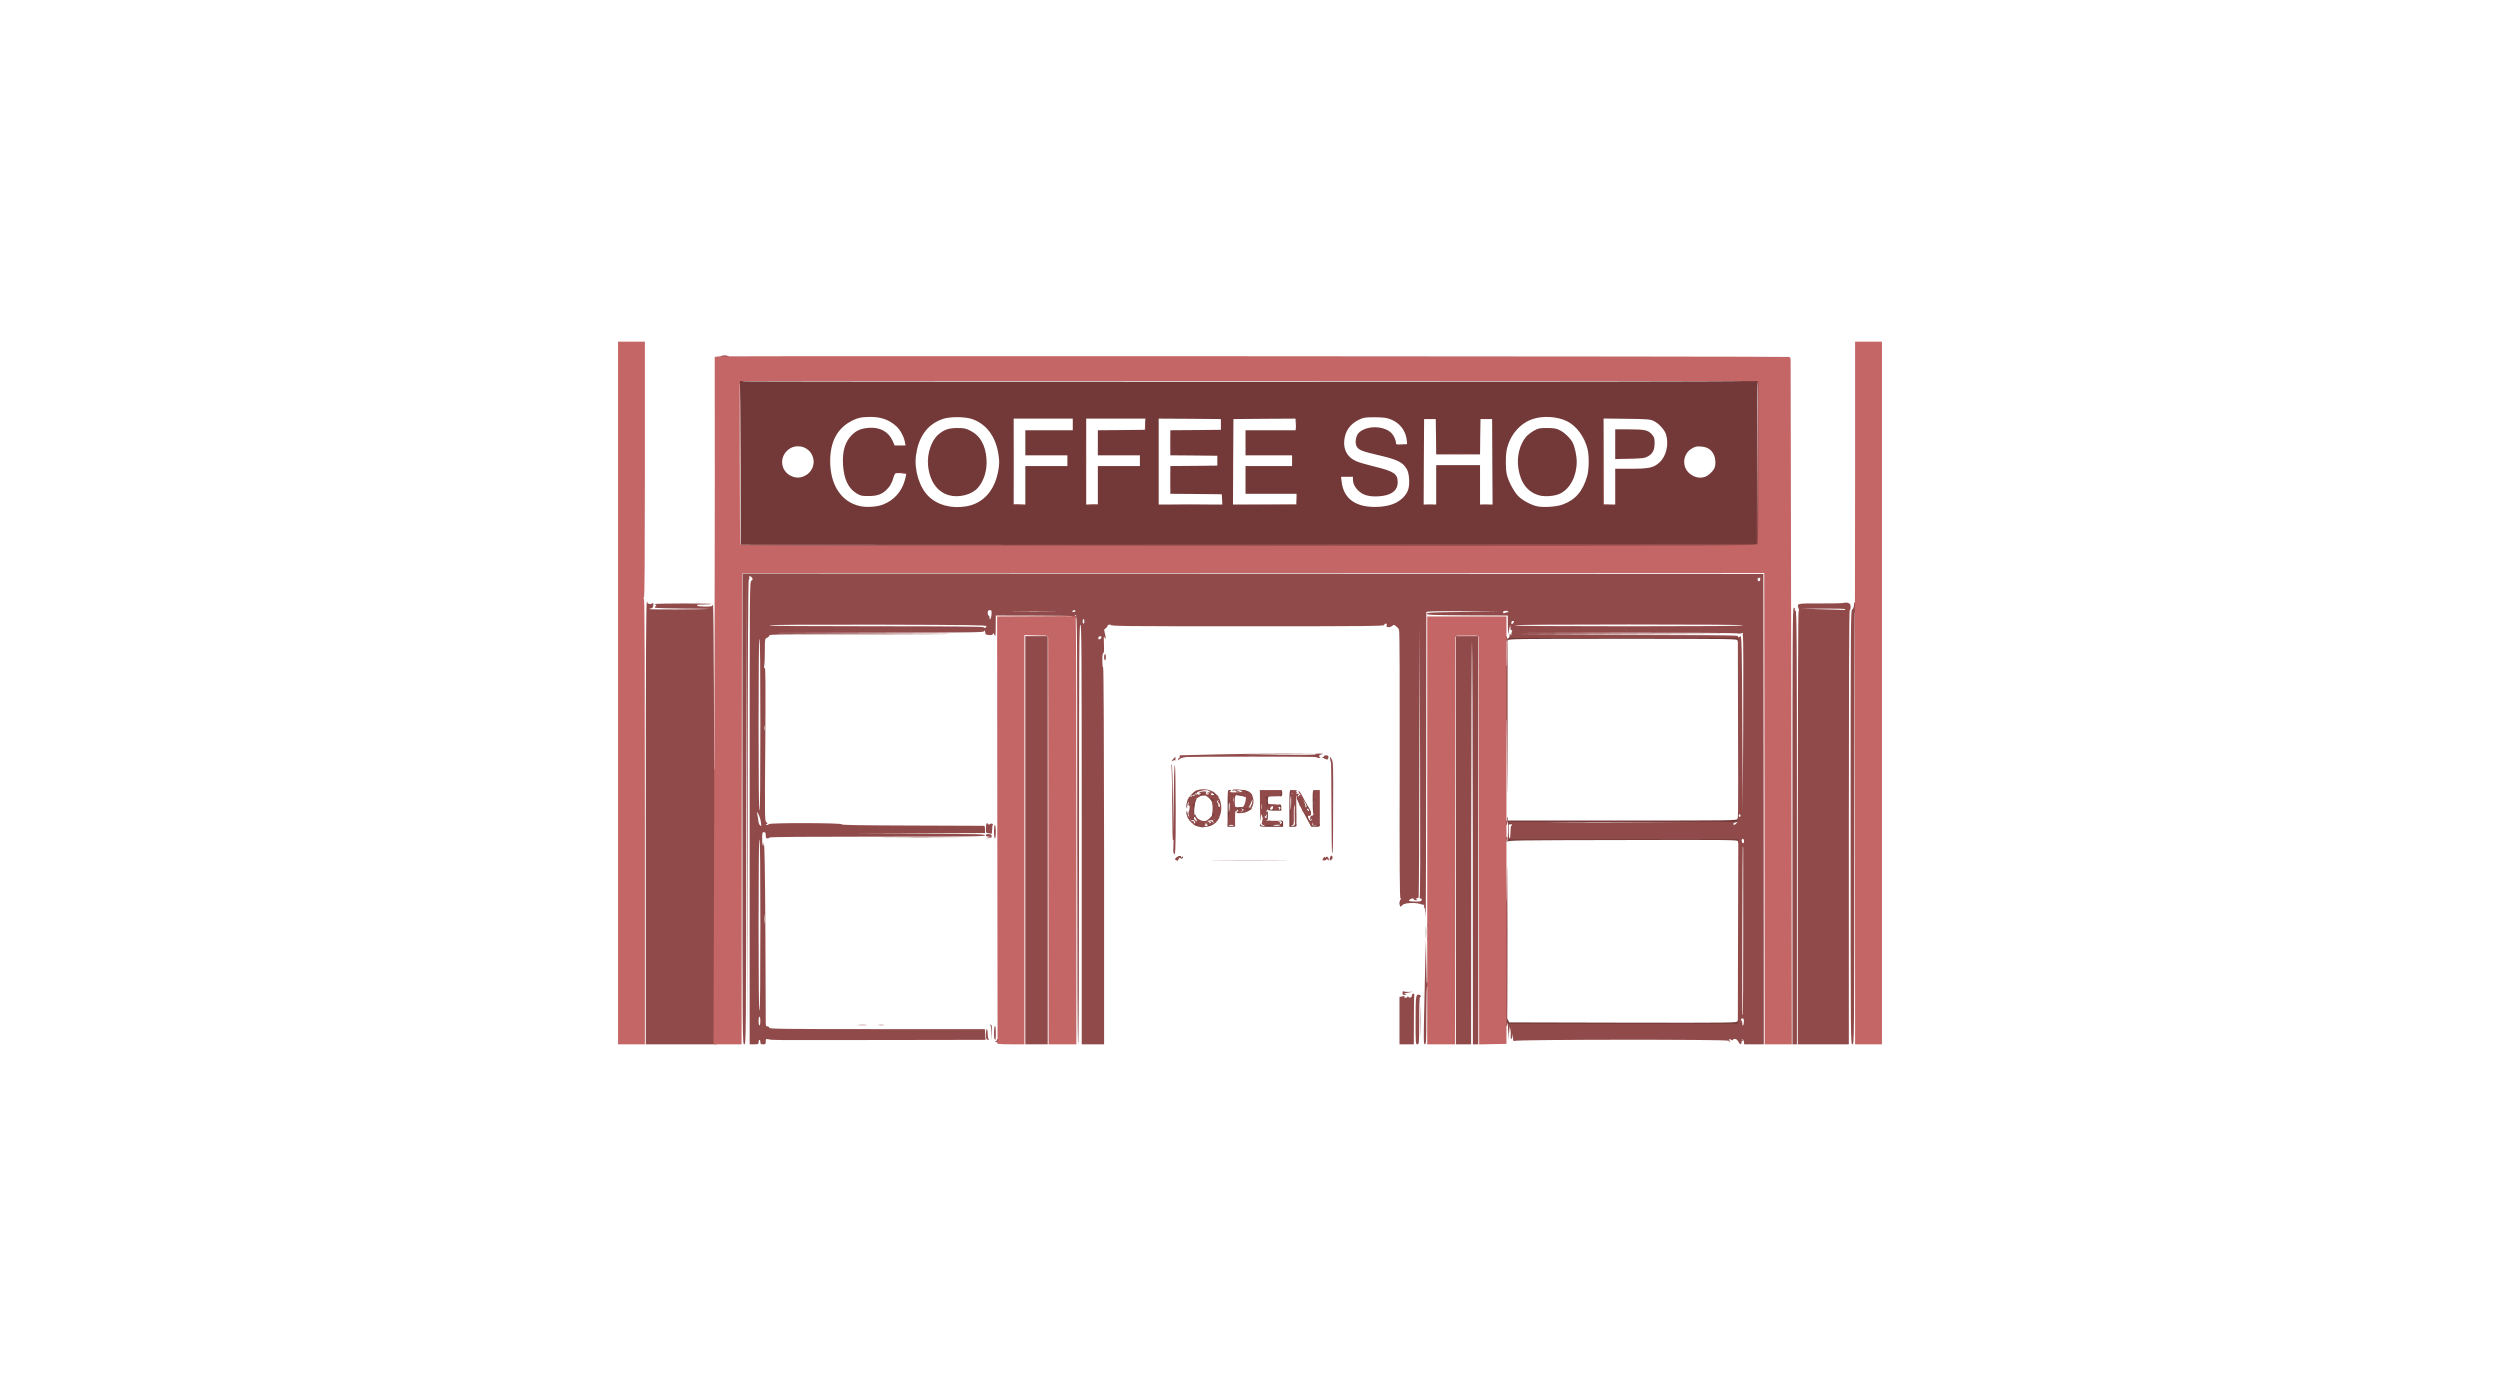 <svg class="img-fluid" id="outputsvg" xmlns="http://www.w3.org/2000/svg" style="transform: matrix(0.507, 0, 0, 0.507, 0, 0); transform-origin: 50% 50%; cursor: move; max-height: 389.56px; transition: transform 200ms ease-in-out 0s;" width="1416" height="785" viewBox="0 0 14160 7850"><g id="l3O1eaaOplJ2o0voEMaZflg" fill="rgb(115,57,56)" style="transform: none;"><g style="transform: none;"><path id="p11ws7hsL7" d="M9937 7637 c-4 -10 -7 -33 -6 -50 0 -27 2 -29 9 -12 l9 20 0 -20 c1 -18 3 -17 14 5 l13 25 1273 3 c1266 2 1273 2 1278 -18 10 -37 33 -23 33 20 l0 40 -1290 0 c-1025 0 -1290 -3 -1290 -12 0 -9 -4 -8 -10 2 -8 12 -10 10 -11 -10 l-1 -25 -7 25 c-6 22 -8 23 -14 7z"></path><path id="p18sNuHgfQ" d="M9044 6595 c0 -60 1 -84 3 -52 2 32 2 81 0 110 -2 29 -3 3 -3 -58z"></path><path id="pKezcPkHZ" d="M8752 6280 c-2 -28 0 -30 33 -30 24 0 35 5 35 15 0 8 -6 15 -14 15 -7 0 -19 7 -26 15 -18 22 -25 18 -28 -15z"></path><path id="p14TvIL9C4" d="M6270 5767 c0 -8 9 -17 20 -20 10 -3 19 -2 18 2 -2 19 3 24 12 11 6 -9 10 -10 10 -3 0 17 -17 25 -25 13 -5 -8 -11 -7 -21 1 -11 9 -14 8 -14 -4z"></path><path id="p580u57Sp" d="M9927 5597 c-11 -30 -8 -54 8 -61 16 -6 18 11 6 54 -6 22 -8 23 -14 7z"></path><path id="pPofkaK5Y" d="M9956 5576 c2 -16 4 -34 4 -40 0 -6 5 -4 11 4 8 11 12 12 16 3 4 -10 271 -13 1289 -13 l1284 0 0 35 c0 26 -4 35 -16 35 -11 0 -15 -6 -12 -17 5 -17 -61 -18 -1283 -15 -1215 2 -1288 3 -1292 20 -2 9 -3 4 -1 -12z"></path><path id="pvxK3o79q" d="M6530 5423 c-38 -6 -80 -24 -80 -35 0 -5 5 -6 10 -3 6 3 10 1 10 -5 0 -6 12 -9 28 -6 15 2 34 5 43 5 11 1 17 10 17 26 0 14 -1 24 -2 24 0 -1 -12 -4 -26 -6z"></path><path id="pkw7eXEnl" d="M6588 5413 c12 -2 22 -9 22 -14 0 -6 -4 -7 -10 -4 -6 3 -7 -1 -4 -9 3 -9 13 -16 21 -16 8 0 11 5 7 11 -4 7 1 7 16 -1 16 -8 25 -9 33 -1 13 13 -49 42 -85 40 l-23 -2 23 -4z"></path><path id="p1HYQkj90M" d="M6830 5215 c0 -204 0 -205 22 -205 21 0 21 0 2 16 -16 13 -16 15 -1 10 15 -5 17 2 17 59 0 59 -11 84 -23 53 -3 -7 -5 19 -5 57 0 39 2 62 5 52 10 -38 23 -2 23 63 0 62 2 68 19 63 12 -3 20 2 24 16 5 19 1 21 -39 21 l-44 0 0 -205z m70 188 c0 -5 -13 -8 -30 -8 -16 0 -30 3 -30 8 0 4 14 7 30 7 17 0 30 -3 30 -7z"></path><path id="pExoKsUSY" d="M7191 5398 c1 -17 2 -19 6 -5 3 11 14 17 31 16 26 0 26 -1 5 -9 -22 -9 -32 -21 -15 -19 4 1 16 1 27 0 15 -1 16 -4 7 -13 -16 -16 -16 -49 1 -42 9 3 13 -6 14 -28 2 -29 1 -30 -7 -10 -5 12 -11 22 -14 22 -2 0 -5 -58 -5 -130 -2 -123 -1 -130 18 -130 26 0 51 10 51 21 0 5 -7 9 -15 9 -11 0 -15 12 -15 45 0 35 4 45 16 45 13 0 15 7 11 30 -5 23 -3 30 9 30 8 0 17 -7 20 -15 6 -16 31 -19 58 -9 9 3 13 10 10 15 -3 5 0 9 5 9 6 0 11 -9 11 -20 0 -12 -5 -17 -13 -14 -8 3 -14 -2 -14 -11 0 -8 9 -15 19 -15 14 0 18 8 18 35 l0 35 -75 0 c-53 0 -75 -4 -75 -12 0 -9 -4 -8 -10 2 -5 8 -10 20 -10 25 0 6 5 3 10 -5 7 -11 10 2 10 43 0 36 -4 56 -10 52 -5 -3 -10 -1 -10 5 0 6 10 8 25 4 19 -5 25 -2 25 10 0 10 -6 13 -17 10 -14 -5 -15 -4 -4 4 8 6 20 8 28 5 7 -3 21 -2 31 2 16 7 15 8 -3 15 -15 6 -7 9 28 9 28 1 46 -3 42 -9 -3 -5 -13 -6 -23 -3 -16 6 -16 6 0 -10 19 -19 33 -23 22 -6 -4 7 -1 10 6 7 24 -8 22 -26 -2 -31 -20 -4 -20 -4 5 -6 25 -1 27 2 27 34 l0 35 -130 0 c-128 0 -130 0 -129 -22z"></path><path id="pV41s3lVo" d="M7520 5215 c0 -198 1 -205 20 -205 25 0 26 25 3 40 -17 11 -17 11 0 6 12 -4 17 0 17 14 0 10 -5 22 -12 26 -8 5 -9 2 -5 -9 3 -10 2 -17 -3 -17 -6 0 -10 37 -9 88 0 55 3 80 9 67 12 -30 18 -4 22 92 3 76 1 83 -17 86 -14 3 -12 5 8 6 18 1 27 -4 27 -14 0 -8 5 -15 10 -15 6 0 10 9 10 20 0 17 -7 20 -40 20 l-40 0 0 -205z"></path><path id="ptD9gnb8C" d="M7704 5307 c-34 -62 -71 -132 -81 -157 l-20 -46 29 -2 c15 -1 28 1 27 5 -1 5 0 22 1 38 2 27 3 28 8 7 11 -38 25 -28 64 47 31 58 36 74 25 85 -6 8 -15 12 -19 10 -14 -9 -14 22 0 44 11 18 17 20 29 11 11 -10 13 -6 9 23 -4 33 -3 34 32 35 24 0 28 -1 12 -4 -43 -8 -43 -21 -1 -21 34 -1 41 3 41 19 0 16 -7 19 -47 19 l-48 -1 -61 -112z m32 -82 c-3 -9 -11 -13 -16 -10 -8 5 -7 11 1 21 14 18 24 11 15 -11z m-33 -61 c-9 -18 -18 -32 -21 -30 -2 2 2 14 8 26 6 12 9 28 6 35 -3 9 0 12 9 9 12 -5 11 -11 -2 -40z"></path><path id="p14OivMtsQ" d="M9937 5386 c-4 -10 -7 -32 -6 -49 1 -31 1 -31 10 7 10 43 7 72 -4 42z"></path><path id="p8DdgaY6d" d="M9955 5362 c-4 -24 -4 -46 -1 -49 3 -4 6 3 6 15 l0 22 1281 0 c1272 0 1281 0 1286 -20 8 -28 33 -25 33 4 0 38 -10 56 -33 56 -20 0 -20 0 -1 -14 10 -8 16 -18 11 -22 -4 -4 -7 -2 -7 4 0 7 -11 12 -25 12 -14 0 -25 5 -25 10 0 7 -408 10 -1255 8 -830 -2 -1256 0 -1259 7 -1 6 -6 -9 -11 -33z m1665 8 c-448 -3 -990 -3 -1205 0 -214 3 152 5 815 5 1100 0 1134 0 390 -5z"></path><path id="p17ErKka9l" d="M6670 5361 c-13 -25 -13 -31 1 -31 5 0 7 5 3 12 -4 7 -3 8 4 4 14 -9 4 -36 -14 -36 -10 0 -12 -9 -7 -32 7 -41 8 -42 29 -34 11 4 15 15 12 36 -4 24 -1 29 19 32 l23 3 -22 32 c-27 38 -34 40 -48 14z"></path><path id="pPNFkkJx" d="M6417 5338 c2 -5 -3 -8 -12 -8 -8 0 -20 -12 -25 -26 -15 -39 -10 -53 6 -16 17 38 28 43 13 6 -11 -30 -3 -46 11 -24 7 11 10 3 10 -26 0 -23 3 -57 7 -75 l6 -34 -22 25 -22 25 7 -24 c4 -16 3 -21 -5 -17 -6 4 -11 24 -12 44 0 20 -3 31 -6 24 -13 -33 9 -104 44 -143 48 -53 72 -66 70 -39 -1 14 -6 19 -17 15 -12 -5 -12 -4 -3 6 10 10 9 16 -4 31 -16 17 -9 24 20 19 4 -1 1 12 -8 28 -14 29 -27 163 -14 155 8 -4 19 21 18 39 0 7 -4 3 -9 -8 -7 -19 -8 -19 -15 -1 -5 11 -3 21 4 26 8 4 0 7 -17 6 -17 -1 -28 -4 -25 -8z m13 -259 c0 -6 7 -9 15 -6 8 4 17 2 20 -3 10 -16 -32 -11 -45 5 -9 10 -9 15 -1 15 6 0 11 -5 11 -11z"></path><path id="p1HtW4tWiS" d="M7787 5263 c-4 -3 -7 -62 -7 -130 0 -115 1 -123 19 -123 18 0 20 8 19 130 -1 94 -4 130 -13 130 -6 0 -15 -3 -18 -7z m10 -130 c-2 -16 -4 -5 -4 22 0 28 2 40 4 28 2 -13 2 -35 0 -50z"></path><path id="pXNADagGJ" d="M7000 5252 c0 -4 5 -13 10 -20 6 -6 7 -10 4 -7 -4 3 -14 -1 -23 -8 -14 -10 -14 -10 -3 4 11 14 9 17 -10 23 -15 4 -27 0 -35 -11 -12 -16 -13 -16 -13 1 0 9 -4 15 -9 11 -6 -3 -9 -14 -8 -24 1 -19 35 -25 112 -20 17 1 40 2 53 3 31 2 28 13 -10 36 -34 20 -68 26 -68 12z"></path><path id="ptZJJxLfc" d="M6667 5183 c-4 -3 -7 -14 -7 -24 0 -10 -11 -31 -25 -47 -14 -17 -25 -33 -25 -36 0 -3 16 -6 35 -6 19 0 35 -5 35 -11 0 -5 -4 -8 -8 -5 -4 2 -9 -5 -9 -16 -2 -18 2 -17 33 13 l35 34 -26 3 c-20 3 -25 7 -20 20 15 35 16 82 2 82 -8 0 -17 -3 -20 -7z"></path><path id="p1EQoITfqd" d="M6520 5064 c0 -29 65 -43 67 -14 1 13 -7 19 -33 22 -22 3 -34 0 -34 -8z"></path><path id="p7UCNfZVC" d="M6955 5071 c-58 -9 -59 -36 -1 -35 33 0 43 -3 39 -13 -13 -34 87 0 107 36 9 17 7 20 -20 19 -17 -1 -35 -7 -41 -15 -15 -17 -29 -17 -29 2 0 8 -3 14 -7 13 -5 0 -26 -4 -48 -7z"></path><path id="pt3G9Er4Z" d="M7400 5045 c0 -28 4 -35 20 -35 16 0 20 7 20 35 0 28 -4 35 -20 35 -16 0 -20 -7 -20 -35z"></path><path id="pWwq8hHqo" d="M12527 3340 c-5 -20 -14 -20 -1285 -20 -1211 0 -1281 1 -1285 18 -4 16 -5 16 -6 -1 0 -10 6 -20 14 -23 8 -4 15 -12 15 -20 0 -12 193 -14 1283 -14 705 0 1276 4 1269 9 -11 7 -11 9 2 14 8 3 16 1 19 -6 2 -6 4 5 5 26 2 40 -21 53 -31 17z"></path><path id="pHfi4kqrB" d="M9931 3328 c-1 -15 4 -30 9 -33 12 -7 12 12 0 40 -8 18 -9 17 -9 -7z"></path><path id="psNHK3W77" d="M1371 2258 c1 -30 2 -31 8 -8 l7 25 5679 0 5680 0 -5677 -2 -5678 -3 -1 -918 c-1 -504 -5 -906 -9 -892 -8 24 -8 23 -9 -7 -1 -29 2 -33 23 -33 30 0 43 17 19 23 -10 3 2504 5 5587 5 3083 0 5596 -3 5585 -8 -35 -14 4 -21 96 -18 l84 3 3 933 2 932 -5700 0 -5700 0 1 -32z m11389 -913 c0 -498 -3 -905 -7 -905 -5 0 -7 407 -5 905 1 498 4 905 7 905 3 0 5 -407 5 -905z m-9780 475 c123 -47 210 -146 245 -275 10 -36 16 -67 14 -69 -4 -4 -79 -9 -111 -7 -11 1 -21 15 -29 43 -17 65 -44 111 -87 150 -52 47 -101 63 -198 63 -72 0 -86 -3 -130 -30 -94 -58 -142 -162 -151 -326 -8 -149 25 -255 104 -331 49 -47 99 -68 183 -75 124 -10 221 42 267 144 l23 53 61 0 61 0 -7 -37 c-12 -65 -54 -141 -101 -182 -86 -76 -184 -106 -323 -99 -71 3 -99 10 -154 35 -172 81 -257 233 -257 458 0 266 124 455 330 502 75 17 192 10 260 -17z m936 19 c185 -34 311 -175 351 -393 13 -73 14 -104 5 -170 -27 -205 -127 -347 -287 -408 -79 -30 -251 -33 -334 -5 -94 32 -165 85 -218 165 -45 69 -71 145 -85 246 -20 162 39 355 141 454 102 100 263 141 427 111z m4749 -20 c90 -30 164 -99 184 -172 17 -59 10 -170 -13 -214 -43 -83 -102 -114 -318 -164 -184 -43 -219 -56 -244 -94 -24 -36 -14 -117 17 -152 81 -87 278 -89 368 -3 26 26 51 79 51 110 0 19 5 21 63 18 l62 -3 -3 -35 c-8 -110 -75 -200 -178 -241 -50 -19 -78 -23 -179 -24 -109 0 -125 2 -175 26 -100 47 -156 125 -167 232 -11 107 37 191 134 233 29 13 117 39 197 58 226 55 266 82 266 178 0 93 -74 148 -211 156 -104 6 -171 -11 -222 -57 -44 -40 -67 -84 -67 -131 l0 -30 -66 0 -67 0 7 57 c22 191 163 289 401 279 59 -2 114 -12 160 -27z m1910 0 c140 -52 221 -145 271 -314 22 -74 24 -227 5 -305 -35 -139 -126 -262 -234 -313 -109 -52 -268 -61 -382 -21 -139 48 -248 175 -285 333 -16 67 -16 220 -1 286 18 75 77 187 125 238 47 49 145 102 216 117 73 15 217 5 285 -21z m-6005 -214 l0 -215 235 0 235 0 0 -60 0 -60 -235 0 -235 0 0 -140 0 -140 265 0 265 0 0 -65 0 -65 -330 0 -330 0 0 480 0 480 65 0 65 0 0 -215z m810 0 l0 -215 235 0 235 0 0 -60 0 -60 -235 0 -235 0 0 -140 0 -140 263 -2 262 -3 3 -62 3 -63 -331 0 -330 0 0 480 0 480 65 0 65 0 0 -215z m1388 158 l-3 -58 -287 -3 -288 -2 0 -155 0 -155 263 -2 262 -3 0 -55 0 -55 -262 -3 -263 -2 0 -140 0 -140 283 -2 282 -3 0 -60 0 -60 -347 -3 -348 -2 0 480 0 480 355 0 356 0 -3 -57z m832 -3 l0 -60 -285 0 -285 0 0 -155 0 -155 260 0 260 0 0 -60 0 -60 -260 0 -260 0 0 -140 0 -140 279 0 280 0 3 -22 c2 -13 1 -42 -1 -66 l-3 -42 -347 2 -346 3 -3 478 -2 477 355 0 355 0 0 -60z m1560 -160 l0 -220 245 0 245 0 0 220 0 220 70 0 70 0 -3 -477 -2 -478 -65 0 -65 0 -3 198 -2 197 -245 0 -245 0 -2 -197 -3 -198 -65 0 -65 0 -3 478 -2 477 70 0 70 0 0 -220z m2000 20 l0 -200 173 0 c207 0 257 -11 323 -72 74 -68 105 -201 72 -310 -16 -53 -82 -126 -137 -151 -42 -20 -67 -22 -303 -25 l-258 -3 0 480 0 481 65 0 65 0 0 -200z m-9053 -121 c74 -36 114 -121 93 -199 -40 -148 -231 -179 -317 -51 -60 89 -26 208 71 252 54 24 100 24 153 -2z m10060 10 c34 -13 80 -55 99 -91 20 -39 17 -112 -6 -158 -28 -56 -72 -83 -141 -88 -49 -4 -65 0 -103 22 -104 61 -115 208 -22 282 54 43 116 55 173 33z"></path><path id="p1Asm2S2fZ" d="M3717 1716 c-133 -37 -218 -160 -234 -338 -11 -127 37 -271 113 -338 64 -56 118 -75 214 -75 73 0 93 4 142 28 111 54 173 160 184 317 10 122 -27 245 -97 324 -67 76 -212 113 -322 82z"></path><path id="p1avGFwnT" d="M10310 1717 c-129 -36 -206 -137 -232 -301 -20 -131 15 -272 90 -357 17 -19 55 -48 84 -64 48 -27 61 -30 148 -30 83 1 101 4 146 27 52 28 112 86 138 135 25 49 46 148 46 215 0 158 -72 298 -182 354 -59 30 -172 40 -238 21z"></path><path id="pHrtHPugn" d="M11160 1146 l0 -166 153 0 c178 0 214 8 256 56 27 31 31 42 31 95 0 79 -20 120 -73 150 -38 21 -56 24 -204 27 l-163 4 0 -166z"></path></g></g><g id="lZe3epwgkfAK2s4BPf0xbp" fill="rgb(145,74,74)" style="transform: none;"><g style="transform: none;"><path id="ptJRmpMNz" d="M330 5381 c0 -1965 3 -2471 13 -2477 6 -4 9 -4 5 1 -14 15 25 34 45 23 24 -12 26 -9 20 25 -4 18 -12 27 -24 27 -11 0 -19 3 -19 8 0 6 579 5 660 -2 19 -1 -108 -3 -282 -4 -175 -1 -318 -6 -318 -10 0 -4 5 -13 12 -20 9 -9 9 -12 0 -12 -7 0 -12 -3 -12 -8 0 -4 144 -7 319 -7 176 0 317 2 314 5 -2 3 -36 6 -74 6 -89 2 -91 2 -84 14 3 6 42 10 86 10 73 0 80 -2 89 -22 5 -14 9 347 11 922 1 520 3 937 6 927 2 -9 9 -15 14 -12 5 4 9 612 9 1541 l0 1534 -395 0 -395 0 0 -2469z"></path><path id="pZBjN9j5M" d="M1410 5220 l0 -2630 5703 2 5702 3 3 2628 2 2627 -109 0 -110 0 -3 -27 c-2 -14 -10 -28 -18 -30 -13 -4 -13 -3 0 6 10 7 11 11 3 11 -7 0 -13 9 -13 20 0 29 -17 24 -35 -10 -15 -30 -47 -40 -60 -20 -5 8 -11 7 -21 -1 -8 -6 -18 -9 -21 -5 -4 4 -1 11 7 16 9 6 10 10 3 10 -6 0 -15 -4 -18 -10 -10 -16 -2377 -14 -2393 2 -9 9 -12 0 -14 -42 -1 -43 -2 -47 -5 -17 -2 20 -9 37 -15 37 -6 0 -8 -26 -5 -72 4 -50 3 -60 -2 -33 l-8 40 -3 -50 c-3 -40 -5 -31 -10 40 l-6 90 -2 -92 c-2 -83 0 -93 16 -93 9 0 587 0 1284 0 l1268 0 2 -1030 3 -1030 -1288 0 -1288 0 3 -97 3 -98 415 0 415 0 -385 5 c-212 3 157 5 820 5 1097 0 1133 0 395 -5 l-810 -5 860 -1 c473 -1 848 1 833 3 -16 2 -28 11 -28 19 0 18 10 17 35 -4 20 -17 20 -28 17 -1044 l-2 -1028 -1275 0 -1275 0 0 -27 c0 -22 2 -25 10 -13 8 13 10 13 10 -2 0 -9 3 -24 7 -34 4 -12 3 -15 -5 -10 -8 5 -12 -5 -13 -31 -1 -34 -3 -32 -14 22 l-13 60 -1 -107 -1 -108 -452 -2 c-395 -3 -453 -5 -453 -18 0 -13 54 -16 405 -20 l405 -5 -407 -3 c-321 -2 -408 1 -408 11 0 6 -1 797 -2 1757 -1 960 -4 1702 -5 1651 -2 -52 -9 -101 -14 -108 -6 -6 -8 -17 -4 -23 4 -6 3 -9 -2 -8 -4 1 -26 -4 -47 -11 -53 -18 -186 -9 -198 13 -5 9 -12 16 -16 16 -13 0 -13 -61 -1 -76 9 -11 9 -14 0 -14 -9 0 -11 -371 -9 -1495 2 -822 -1 -1495 -5 -1495 -5 0 -6 -4 -3 -9 3 -4 -8 -20 -25 -35 -28 -25 -32 -26 -48 -12 -10 9 -29 16 -43 16 -21 0 -25 -4 -21 -20 4 -14 0 -20 -11 -20 -9 0 -16 7 -16 15 0 13 -177 15 -1530 15 -1448 0 -1530 -1 -1531 -18 0 -10 -3 -12 -6 -4 -2 6 -9 10 -14 6 -5 -3 -9 1 -9 9 0 8 -10 21 -22 29 -20 14 -21 17 -8 62 13 49 7 77 -8 35 -6 -15 -7 14 -4 79 3 72 1 102 -7 102 -7 0 -11 27 -11 80 0 44 4 80 9 80 6 0 10 783 11 2105 l0 2105 -125 0 -125 0 0 -2343 c0 -2077 -2 -2344 -15 -2344 -13 0 -15 267 -15 2344 0 1555 -3 2343 -10 2343 -7 0 -10 -805 -10 -2394 0 -2271 -1 -2394 -17 -2401 -15 -5 -16 -4 -5 6 19 20 15 29 -12 29 -30 0 -43 -17 -19 -23 10 -3 -179 -5 -419 -6 l-438 -1 -1 123 c-1 112 -2 119 -14 92 -8 -16 -14 -23 -15 -15 0 9 -10 17 -22 18 -31 3 -70 -7 -65 -16 3 -4 1 -16 -4 -27 -6 -17 -8 -17 -8 -2 -1 16 -66 17 -1203 19 l-1203 3 1205 5 c815 3 1022 6 640 8 -311 2 -852 3 -1202 2 -540 -1 -638 1 -638 13 0 7 -11 19 -25 25 -25 12 -25 12 -25 146 0 73 -3 148 -7 166 -4 24 -3 31 6 26 9 -6 10 185 6 852 -7 828 -6 860 12 871 16 9 16 12 3 21 -13 8 -13 10 2 10 9 0 20 -4 23 -10 10 -16 816 -14 813 2 -2 9 177 12 790 14 435 1 797 2 802 3 6 0 10 19 10 41 l0 40 -727 3 -728 2 728 3 c638 2 727 4 727 17 0 13 -141 15 -1205 15 -797 0 -1205 3 -1205 10 0 6 -9 10 -20 10 -16 0 -20 -7 -20 -35 0 -28 -4 -35 -20 -35 -18 0 -20 7 -20 75 0 48 4 75 11 75 6 0 8 -7 4 -17 -4 -13 -3 -15 4 -7 8 7 13 317 17 985 3 535 5 993 4 1017 0 35 3 42 20 42 11 0 20 7 20 15 0 13 140 15 1204 15 l1204 0 4 60 3 60 -1175 2 c-1253 2 -1199 2 -1247 -8 -32 -6 -33 -5 -33 25 0 28 -3 31 -30 31 -25 0 -30 -4 -30 -25 0 -14 -4 -25 -10 -25 -5 0 -10 11 -10 25 0 23 -3 25 -50 25 l-50 0 0 -2583 c0 -2531 0 -2583 19 -2596 16 -12 17 -18 8 -33 -14 -21 -39 -25 -31 -4 3 8 1 17 -5 21 -8 4 -12 775 -13 2603 l-3 2597 -5 -2605 -5 -2605 -3 2603 c-2 2595 -2 2602 -22 2602 -20 0 -20 -7 -20 -2630z m200 2370 c0 -27 -4 -50 -10 -50 -5 0 -10 23 -10 50 0 28 5 50 10 50 6 0 10 -22 10 -50z m10987 10 c1 -28 -2 -40 -12 -40 -18 0 -28 17 -15 25 5 3 10 17 10 31 0 41 16 27 17 -16z m-7 -996 c0 -500 0 -922 0 -938 0 -16 -2 -27 -5 -24 -4 4 -8 1666 -5 1872 0 5 2 7 5 4 3 -3 5 -414 5 -914z m-10980 -90 c0 -629 -3 -954 -10 -954 -7 0 -10 327 -10 961 0 637 3 958 10 954 7 -4 10 -335 10 -961z m47 -106 c-2 -24 -4 -5 -4 42 0 47 2 66 4 43 2 -24 2 -62 0 -85z m7341 -170 c2 -12 -3 -18 -15 -18 -10 0 -14 -4 -8 -8 7 -5 8 -521 5 -1532 l-5 -1525 -3 1517 c-1 834 -5 1523 -8 1532 -3 9 -14 16 -23 16 -14 0 -14 2 -1 10 12 8 11 10 -7 10 -13 0 -23 -4 -23 -10 0 -15 -29 -12 -46 4 -12 13 -11 15 8 18 13 2 45 3 73 3 39 0 50 -4 53 -17z m3598 -674 c-3 -8 -11 -12 -16 -9 -12 8 -9 37 5 47 12 9 19 -17 11 -38z m-2606 -84 c0 -38 4 -70 8 -70 5 0 9 -7 9 -15 0 -8 -9 -15 -19 -15 -16 0 -18 9 -18 85 0 50 4 85 10 85 6 0 10 -30 10 -70z m-8375 -117 c-4 -26 -16 -64 -26 -83 -20 -35 -20 -35 -14 -5 4 17 9 50 12 75 4 38 16 59 32 60 2 0 0 -21 -4 -47z m10945 -68 c0 -8 -4 -15 -10 -15 -5 0 -10 7 -10 15 0 8 5 15 10 15 6 0 10 -7 10 -15z m-10950 -1015 c0 -633 -3 -960 -10 -960 -7 0 -10 327 -10 960 0 633 3 960 10 960 7 0 10 -327 10 -960z m10977 -991 c-4 -3 -5 -13 -1 -22 5 -14 2 -16 -17 -8 -14 4 -35 4 -49 0 -14 -5 -576 -8 -1255 -7 l-1230 3 1240 5 1240 5 -1245 5 -1245 5 1260 3 c693 1 1255 6 1248 10 -9 6 -7 11 7 20 16 10 18 9 13 -5 -4 -11 -2 -14 8 -11 12 4 15 152 19 974 l5 969 5 -970 c3 -533 1 -973 -3 -976z m-10930 1004 c-2 -16 -4 -5 -4 22 0 28 2 40 4 28 2 -13 2 -35 0 -50z m3763 -989 c0 -18 -26 -18 -33 0 -3 8 -3 16 0 19 9 10 33 -5 33 -19z m-1285 -125 c0 -12 -174 -14 -1212 -17 -807 -1 -1213 1 -1213 8 0 7 402 10 1194 10 826 0 1197 3 1201 11 9 14 30 6 30 -12z m8455 -9 c0 -7 -432 -10 -1275 -10 -843 0 -1275 3 -1275 10 0 7 432 10 1275 10 843 0 1275 -3 1275 -10z m-2560 -41 c0 -5 -7 -9 -15 -9 -9 0 -15 9 -15 21 0 18 2 19 15 9 8 -7 15 -16 15 -21z m-4800 -4 c0 -14 -4 -25 -10 -25 -5 0 -10 11 -10 25 0 14 5 25 10 25 6 0 10 -11 10 -25z m-1038 -75 c3 -46 1 -50 -19 -50 -19 0 -23 6 -23 30 0 17 5 30 10 30 6 0 10 9 10 20 0 43 18 17 22 -30z m5768 -25 c5 3 7 0 5 -8 -4 -8 -16 -12 -35 -9 -19 3 -27 9 -23 18 4 10 10 11 24 3 11 -5 24 -7 29 -4z m-5087 -12 c-111 -2 -295 -2 -410 0 -114 1 -23 2 202 2 226 0 319 -1 208 -2z m257 -3 c0 -5 -6 -10 -14 -10 -8 0 -18 5 -21 10 -3 6 3 10 14 10 12 0 21 -4 21 -10z m7650 -359 c0 -19 -3 -22 -9 -12 -7 11 -9 11 -14 0 -3 -8 -6 -2 -6 12 -1 16 4 26 14 26 10 0 15 -10 15 -26z"></path><path id="pbsmbAZLO" d="M4260 7835 c0 -9 -4 -14 -9 -10 -5 3 -13 0 -17 -6 -4 -8 -3 -9 4 -5 7 4 12 1 12 -8 0 -9 7 -16 15 -16 17 0 21 45 5 55 -5 3 -10 -1 -10 -10z"></path><path id="p10JxBjGO0" d="M4570 5570 l0 -2280 125 0 125 0 0 2280 0 2280 -125 0 -125 0 0 -2280z"></path><path id="phzEDCgzs" d="M8750 7586 l0 -264 23 -6 c32 -8 39 -7 32 4 -3 6 3 10 14 10 12 0 21 -6 21 -12 0 -9 3 -9 9 1 12 19 41 6 41 -17 0 -10 6 -19 14 -19 7 0 12 7 11 16 -2 9 -4 136 -4 284 l-1 267 -80 0 -80 0 0 -264z"></path><path id="p155JIeTn3" d="M8930 7582 c0 -277 3 -295 41 -285 20 5 27 23 9 23 -6 0 -10 95 -10 265 0 258 -1 265 -20 265 -20 0 -20 -7 -20 -268z"></path><path id="pKMcHENj1" d="M8984 7590 c0 -146 2 -205 3 -132 2 72 2 192 0 265 -1 72 -3 13 -3 -133z"></path><path id="p713OmHdv" d="M9025 7528 c3 -178 10 -444 13 -593 l8 -270 3 260 c2 143 5 252 8 243 8 -33 33 -20 33 17 0 38 -13 46 -29 18 -7 -13 -10 84 -11 315 0 297 -2 332 -16 332 -14 0 -15 -32 -9 -322z"></path><path id="pyROzlgZ3" d="M9380 5570 l0 -2280 125 0 125 0 0 2280 0 2280 -30 0 -30 0 -1 -2232 c-1 -1228 -5 -2246 -9 -2263 -4 -16 -8 988 -9 2233 l-1 2262 -85 0 -85 0 0 -2280z"></path><path id="phjCCxVPO" d="M13140 5412 c0 -2191 2 -2439 15 -2439 9 0 14 6 11 14 -3 8 1 16 9 19 13 5 15 296 15 2425 l0 2419 -25 0 -25 0 0 -2438z"></path><path id="pbAKxkcBX" d="M13200 5430 c0 -1518 4 -2420 9 -2420 6 0 6 -12 -1 -30 -19 -57 -22 -56 243 -55 134 1 254 -2 267 -7 12 -4 33 -3 47 2 20 8 25 16 25 45 0 19 -4 35 -10 35 -7 0 -10 815 -10 2425 l0 2425 -285 0 -285 0 0 -2420z m530 -2440 c0 -6 -88 -9 -247 -8 l-248 2 235 6 c129 3 241 7 248 8 6 1 12 -2 12 -8z"></path><path id="ptAMEqrBV" d="M13790 5425 c0 -2247 1 -2425 17 -2433 14 -8 19 -23 22 -69 1 -7 8 -13 16 -13 12 0 15 13 15 59 0 58 -14 90 -23 54 -3 -10 -5 1072 -6 2405 -1 2415 -1 2422 -21 2422 -20 0 -20 -7 -20 -2425z"></path><path id="p17Vml06lZ" d="M4137 7793 c-11 -10 -8 -113 3 -113 6 0 10 24 10 54 0 34 5 56 13 59 8 4 6 6 -4 6 -9 1 -19 -2 -22 -6z"></path><path id="pqNmHr8xh" d="M4192 7723 c-1 -54 -6 -83 -14 -86 -10 -4 -10 -6 0 -6 19 -1 23 19 19 100 l-3 74 -2 -82z"></path><path id="pGmHRh7B6" d="M4227 7793 c-11 -10 -8 -141 3 -148 6 -4 10 23 10 74 0 81 -1 87 -13 74z"></path><path id="p7pGBGaFG" d="M9933 7643 c-17 -6 -19 -1398 -3 -1408 6 -3 11 2 12 12 2 10 5 -137 8 -327 3 -197 6 89 7 670 0 558 -2 1024 -5 1036 -4 11 -13 19 -19 17z"></path><path id="pA9XRs2A7" d="M2708 7633 c23 -2 61 -2 85 0 23 2 4 4 -43 4 -47 0 -66 -2 -42 -4z"></path><path id="pNSzy8Det" d="M2933 7633 c15 -2 39 -2 55 0 15 2 2 4 -28 4 -30 0 -43 -2 -27 -4z"></path><path id="pXkpKLzuh" d="M8784 7276 c0 -18 4 -23 14 -17 8 4 37 7 65 5 50 -3 45 -1 -33 12 -30 6 -32 8 -15 14 18 8 17 9 -5 9 -21 1 -26 -4 -26 -23z"></path><path id="p14qM5v9Cm" d="M9062 6670 c0 -19 2 -27 5 -17 2 9 2 25 0 35 -3 9 -5 1 -5 -18z"></path><path id="pcGSSiwfx" d="M9062 6520 c0 -19 2 -27 5 -17 2 9 2 25 0 35 -3 9 -5 1 -5 -18z"></path><path id="p88tk4GHU" d="M6251 5791 c-12 -8 -12 -12 2 -25 18 -19 43 -21 53 -5 4 8 9 7 15 -2 5 -8 9 -9 9 -3 0 18 -13 24 -27 12 -11 -9 -15 -7 -20 10 -6 24 -11 26 -32 13z"></path><path id="pKAh7Q640" d="M6713 5793 c196 -2 518 -2 715 0 196 1 35 2 -358 2 -393 0 -554 -1 -357 -2z"></path><path id="pSi8ZbX4P" d="M7890 5788 c0 -5 6 -16 14 -24 11 -11 16 -11 19 -1 4 9 6 9 6 0 2 -22 31 -2 31 21 0 17 -2 18 -10 6 -7 -10 -12 -12 -17 -4 -9 13 -43 14 -43 2z"></path><path id="p13J9c2RoP" d="M7972 5774 c4 -33 23 -43 30 -16 3 12 -2 23 -14 31 -18 11 -19 10 -16 -15z"></path><path id="p11n6AnyLE" d="M6226 5713 c-4 -9 -4 -50 -1 -92 3 -50 2 -68 -4 -51 -6 15 -9 -130 -10 -375 -1 -220 -4 -418 -8 -440 -3 -23 -2 -37 3 -32 5 5 11 178 14 385 l5 377 3 -370 c1 -207 6 -376 12 -385 5 -9 9 175 10 493 0 467 -3 545 -24 490z"></path><path id="p1EnIminU2" d="M7990 5215 c0 -280 -3 -512 -6 -517 -7 -10 -13 -58 -8 -58 2 0 11 14 19 31 14 26 16 90 14 507 -1 503 -2 528 -12 538 -3 3 -6 -222 -7 -501z"></path><path id="p15xakUC9t" d="M9931 5585 c0 -16 4 -37 9 -45 8 -12 10 -11 9 5 -1 11 -5 31 -9 45 -8 24 -8 24 -9 -5z"></path><path id="pAhxGROVJ" d="M3033 5543 c203 -2 531 -2 730 0 199 1 34 2 -368 2 -401 0 -564 -1 -362 -2z"></path><path id="pWyDcKngF" d="M4160 5540 l35 -7 -32 -2 c-23 -1 -33 -6 -33 -17 0 -11 8 -14 33 -12 24 2 32 8 32 23 0 16 -7 20 -35 22 l-35 1 35 -8z"></path><path id="p7X6VkJDc" d="M4220 5475 c0 -43 4 -75 10 -75 6 0 10 32 10 75 0 43 -4 75 -10 75 -6 0 -10 -32 -10 -75z"></path><path id="pFtHCO1nt" d="M4163 5493 c-33 -4 -33 -5 -33 -59 0 -50 10 -68 25 -44 5 8 11 7 20 0 14 -12 39 -5 31 9 -3 4 -6 28 -7 54 -2 26 -3 46 -3 45 -1 0 -16 -3 -33 -5z"></path><path id="pNTcvJwQ1" d="M6535 5418 c-9 -6 -23 -7 -31 -4 -9 4 -14 -1 -14 -15 0 -11 -5 -17 -10 -14 -6 4 -7 11 -4 17 18 29 -56 -28 -79 -62 -21 -30 -22 -47 -2 -30 14 11 14 10 5 -15 -6 -16 -8 -36 -4 -44 12 -26 13 -71 2 -71 -6 0 -7 -7 -4 -16 4 -9 1 -23 -6 -32 -10 -12 -10 -16 0 -19 6 -3 10 -9 6 -14 -3 -5 4 -9 15 -9 12 0 21 -5 21 -11 0 -6 6 -9 13 -6 7 3 21 -1 32 -9 15 -11 21 -11 34 -1 12 9 13 9 7 0 -8 -15 -5 -16 19 -7 13 5 9 11 -17 27 -18 12 -36 20 -40 19 -4 -1 -5 5 -2 13 4 8 1 15 -5 15 -6 0 -10 3 -10 8 3 19 -2 33 -11 27 -5 -3 -10 3 -10 14 0 12 4 21 9 21 10 0 9 19 -2 37 -4 6 -2 15 4 18 5 4 8 14 5 22 -3 8 -2 12 3 9 4 -3 13 6 20 20 13 30 72 57 106 48 14 -3 39 -23 56 -43 18 -20 28 -30 25 -23 -4 6 -2 12 3 12 14 0 14 -17 0 -25 -6 -4 -9 -31 -7 -63 1 -32 -1 -63 -5 -69 -5 -9 -2 -13 9 -13 13 0 14 -3 4 -15 -7 -8 -18 -15 -24 -15 -6 0 -4 5 4 10 8 5 11 10 6 10 -4 0 -21 -11 -38 -25 -16 -14 -36 -25 -44 -25 -8 0 -14 -4 -14 -9 0 -5 -12 -12 -26 -15 -35 -9 -24 -18 26 -21 30 -2 38 1 30 10 -5 6 -7 15 -3 18 10 10 33 8 33 -3 0 -5 -8 -7 -17 -4 -17 5 -17 5 0 -6 9 -6 23 -8 30 -4 8 5 7 2 -2 -9 -7 -9 -27 -17 -44 -17 -42 0 -107 21 -100 33 3 5 0 8 -7 5 -26 -8 -21 -26 11 -37 78 -27 186 0 200 49 4 14 8 18 8 10 2 -24 39 25 51 68 21 77 6 165 -36 207 -14 14 -21 25 -17 25 4 0 -3 7 -15 16 -36 25 -62 25 -84 1 -11 -12 -17 -17 -14 -10 4 6 1 15 -6 19 -8 5 -6 9 7 14 17 6 16 7 -7 12 -14 3 -34 1 -43 -4z m-75 -63 c-8 -9 -8 -15 -2 -15 6 0 12 6 15 13 2 6 7 9 11 6 3 -3 1 -17 -7 -31 -10 -19 -17 -23 -32 -17 -11 4 -14 8 -7 8 6 1 12 6 12 12 0 7 -9 9 -21 6 -16 -4 -18 -3 -8 9 6 7 15 12 19 9 4 -3 11 5 15 18 4 14 8 17 12 9 3 -7 -1 -19 -7 -27z m179 9 c-16 -20 1 -17 24 4 11 9 17 11 13 4 -4 -7 -2 -21 6 -30 11 -15 11 -16 -3 -4 -9 7 -23 10 -31 7 -7 -3 -22 2 -33 11 -18 14 -19 15 -1 10 13 -5 17 -2 13 8 -4 10 -1 13 9 9 11 -4 12 -9 3 -19z m103 -189 c-2 -14 -9 -25 -14 -25 -6 0 -7 -8 -3 -17 5 -14 4 -15 -6 -6 -10 10 -9 15 0 27 7 8 10 19 7 25 -3 5 0 12 6 14 7 3 14 6 14 6 1 1 -1 -10 -4 -24z m-62 -114 c0 -14 -18 -23 -30 -16 -6 4 -8 11 -5 16 8 12 35 12 35 0z"></path><path id="pdJyffkxT" d="M6903 5408 c-10 -15 -55 -17 -65 -3 -11 14 -10 -4 7 -129 9 -69 11 -115 5 -126 -5 -9 -11 -45 -13 -79 -3 -56 -2 -61 17 -61 18 0 18 1 3 13 -14 10 -4 12 62 13 65 0 78 -2 69 -13 -6 -7 -22 -13 -37 -12 l-26 1 25 8 25 8 -27 1 c-16 1 -28 -4 -28 -10 0 -6 -9 -8 -21 -4 -16 5 -19 4 -14 -5 7 -11 49 -10 143 2 7 1 11 7 8 14 -3 8 -1 16 4 19 6 4 10 -1 10 -10 0 -13 4 -14 20 -5 49 26 65 120 29 179 -19 31 -21 32 -38 17 -20 -18 -31 -20 -31 -6 0 6 5 9 11 8 6 -2 14 3 17 11 2 8 0 11 -6 7 -6 -3 -12 -1 -14 5 -5 15 -108 25 -108 11 0 -5 7 -13 16 -16 9 -3 14 -13 10 -21 -8 -23 10 -26 28 -6 17 18 17 20 -1 24 -15 4 -16 5 -1 6 17 1 31 -14 34 -36 1 -7 -2 -13 -7 -13 -5 0 -9 5 -9 12 0 6 -3 8 -7 4 -5 -4 1 -14 11 -22 21 -15 41 -115 22 -108 -6 2 -24 -4 -39 -15 -23 -15 -33 -16 -53 -7 -21 10 -24 17 -24 74 0 50 3 62 16 62 11 0 14 5 10 16 -3 9 -6 20 -6 25 0 6 -4 8 -9 4 -6 -3 -9 31 -8 85 1 49 1 90 0 90 -1 0 -6 -6 -10 -12z m184 -205 c-4 -3 -2 -12 5 -20 6 -8 13 -29 14 -46 3 -31 3 -31 -12 7 -7 21 -19 45 -25 52 -9 11 -7 14 6 14 10 0 15 -3 12 -7z m-190 -105 c-2 -13 -4 -5 -4 17 -1 22 1 32 4 23 2 -10 2 -28 0 -40z"></path><path id="pEUr8wZID" d="M7413 5405 c0 -8 6 -16 14 -19 7 -3 13 -2 13 3 0 5 -6 14 -13 20 -10 8 -14 7 -14 -4z"></path><path id="pQxVxRIxX" d="M7755 5399 c-4 -13 -16 -36 -27 -51 -11 -16 -15 -28 -9 -28 6 0 15 9 21 20 11 21 30 19 30 -3 0 -7 -4 -6 -11 3 -7 12 -9 8 -7 -15 2 -21 8 -30 20 -29 12 1 17 -8 18 -40 4 -81 3 -151 -2 -171 -3 -11 -1 -26 5 -32 6 -9 6 -13 -1 -13 -6 0 -9 -7 -6 -15 4 -9 19 -15 40 -15 l34 0 0 198 0 198 -39 -1 c-21 0 -38 -2 -36 -5 2 -3 -1 -12 -7 -20 -8 -13 -9 -13 -5 1 3 9 2 22 -3 29 -6 9 -10 6 -15 -11z"></path><path id="pPqmtWJGT" d="M7192 5213 l-2 -203 120 0 120 0 0 25 c0 14 -6 25 -12 25 -9 0 -8 4 2 10 10 7 -14 10 -77 10 -85 0 -111 8 -82 26 6 3 8 16 5 28 -3 12 -1 35 4 51 8 25 9 26 7 5 -3 -25 -3 -25 70 -22 73 4 88 12 56 31 -12 7 -14 10 -4 11 10 0 11 3 2 13 -6 8 -23 12 -40 9 -22 -3 -28 -8 -24 -23 8 -30 -22 -23 -36 8 -9 19 -15 23 -20 14 -6 -10 -10 -9 -15 4 -8 23 -8 27 3 21 5 -4 4 5 -2 18 -7 13 -15 22 -18 20 -4 -2 -6 3 -5 13 2 9 11 20 22 24 10 4 13 8 7 8 -7 1 -13 4 -13 9 0 4 39 6 87 5 60 -1 80 1 63 6 -20 7 -21 9 -5 10 17 1 17 3 5 15 -18 16 -92 27 -111 15 -7 -4 -18 -4 -25 2 -7 6 -21 6 -39 -1 -23 -9 -26 -14 -20 -37 3 -15 7 -30 7 -33 1 -3 -3 -18 -8 -35 -8 -26 -10 -20 -15 45 -3 48 -6 1 -7 -127z m15 -40 c-2 -16 -4 -5 -4 22 0 28 2 40 4 28 2 -13 2 -35 0 -50z"></path><path id="pyM1fKQ4D" d="M7579 5323 c-1 -49 0 -101 1 -118 1 -16 -1 -27 -5 -23 -4 4 -6 54 -6 112 1 100 0 106 -19 106 -18 0 -20 -6 -19 -67 1 -38 4 -112 8 -166 3 -58 2 -97 -3 -97 -6 0 -1 -7 10 -15 16 -13 16 -14 2 -9 -14 5 -18 1 -18 -15 0 -18 6 -21 43 -21 31 0 38 3 27 10 -13 9 -13 10 0 10 13 0 13 1 0 10 -12 8 -10 10 9 10 20 0 21 2 11 15 -9 10 -9 15 -1 15 6 0 11 -5 11 -11 0 -5 6 -7 13 -3 6 4 4 -2 -7 -14 -10 -11 -16 -26 -14 -33 2 -7 21 18 41 55 39 71 47 92 22 60 -14 -16 -14 -14 0 14 9 19 14 39 12 46 -4 9 2 11 17 9 19 -4 26 2 39 34 15 37 7 70 -14 57 -5 -3 -9 0 -9 5 0 6 -8 11 -17 10 -10 0 -13 -3 -6 -5 7 -3 0 -16 -18 -35 -26 -26 -30 -34 -29 -54 1 -3 -6 -13 -15 -21 -13 -13 -16 -24 -15 -49 1 -3 -6 -13 -15 -22 -9 -8 -14 -21 -12 -28 3 -6 2 -17 -3 -24 -4 -7 -5 67 -2 163 3 127 1 176 -7 176 -7 0 -11 -30 -12 -87z m161 -93 c-6 -11 -15 -18 -21 -14 -6 4 -6 11 2 20 17 21 31 17 19 -6z"></path><path id="pxA2qZglx" d="M9931 5391 c-10 -7 -12 -18 -5 -47 7 -36 8 -37 12 -11 2 15 7 25 11 22 5 -2 6 7 3 20 -2 14 -5 25 -6 25 0 0 -7 -4 -15 -9z"></path><path id="pIRDP9V6b" d="M9951 4775 c-2 -313 -5 -562 -8 -552 -2 9 -9 15 -14 12 -12 -8 -12 -612 0 -620 5 -3 12 3 14 12 3 10 5 -56 5 -147 0 -91 -2 -157 -5 -147 -6 24 -23 11 -23 -19 0 -37 28 -30 35 9 3 17 4 480 3 1027 -2 780 -4 872 -7 425z"></path><path id="p1FGVXo7rz" d="M6370 5265 c0 -14 2 -25 4 -25 2 0 6 11 8 25 3 14 1 25 -3 25 -5 0 -9 -11 -9 -25z"></path><path id="p1GJILJ6X1" d="M6219 4666 c27 -29 36 -33 28 -12 -3 8 -2 17 4 20 5 2 4 3 -3 2 -7 -2 -22 1 -33 7 -17 8 -16 6 4 -17z"></path><path id="p15jInk9Ew" d="M6276 4667 c3 -9 10 -17 15 -17 4 0 6 -7 3 -15 -4 -10 2 -14 23 -14 15 0 199 -5 408 -10 209 -5 535 -9 725 -8 l345 2 -405 5 -405 5 425 2 c244 1 416 -2 405 -7 -14 -6 0 -8 45 -8 36 1 52 3 35 5 -39 6 -55 21 -35 33 12 7 8 10 -13 10 -16 0 -26 -3 -23 -8 2 -4 -325 -7 -727 -6 -403 1 -732 2 -732 4 0 1 -13 4 -30 6 -16 3 -38 13 -48 22 -17 15 -17 15 -11 -1z"></path><path id="p1CwMio6dS" d="M7905 4655 c-20 -10 -24 -14 -12 -15 10 0 16 -4 13 -8 -2 -4 6 -9 19 -10 28 -2 38 9 29 32 -7 19 -9 19 -49 1z"></path><path id="pnErZ9BvF" d="M5450 3525 c0 -19 5 -35 10 -35 6 0 10 16 10 35 0 19 -4 35 -10 35 -5 0 -10 -16 -10 -35z"></path><path id="pxLtY6XFr" d="M4830 3305 c0 -9 -9 -19 -20 -22 -26 -7 -15 -23 16 -23 19 0 24 5 24 24 0 14 -4 28 -10 31 -5 3 -10 -1 -10 -10z"></path><path id="p1GYDPanyh" d="M9357 3314 c-4 -4 -7 -18 -7 -31 0 -18 6 -23 24 -23 14 0 28 5 31 10 3 6 -1 10 -10 10 -8 0 -19 9 -23 20 -4 12 -11 18 -15 14z"></path><path id="pzxn1D8X0" d="M9640 3305 c0 -9 -9 -19 -20 -22 -26 -7 -15 -23 16 -23 19 0 24 5 24 24 0 14 -4 28 -10 31 -5 3 -10 -1 -10 -10z"></path><path id="pl8Ad0QEG" d="M1387 2614 c-4 -4 -7 -18 -7 -31 0 -18 6 -23 24 -23 14 0 28 5 31 10 3 6 -1 10 -10 10 -8 0 -19 9 -23 20 -4 12 -11 18 -15 14z"></path><path id="pKBbhD29d" d="M1360 2278 c0 -9 3 -25 7 -35 6 -16 8 -15 13 7 l6 25 5679 0 5680 0 -5680 -5 -5680 -5 5678 -3 5677 -2 2 -902 3 -903 5 900 5 900 3 -905 2 -906 -77 1 c-92 1 -113 -3 -113 -21 0 -11 22 -14 100 -14 l100 0 0 893 c0 490 3 915 6 942 l6 50 -5711 0 c-5326 0 -5711 -1 -5711 -17z"></path><path id="pd2F8lro6" d="M4437 1823 c-3 -5 18 -7 46 -5 86 5 96 9 25 11 -37 0 -69 -2 -71 -6z"></path><path id="p54yvYaV9" d="M5265 1824 c46 -7 123 -8 118 -1 -2 4 -34 6 -71 6 -37 -1 -58 -3 -47 -5z"></path><path id="pPHxklevt" d="M6238 1823 c101 -2 263 -2 360 0 97 1 15 2 -183 2 -198 0 -278 -1 -177 -2z"></path><path id="pcbDPsu1c" d="M7247 1823 l352 -3 4 -63 4 -62 -1 65 -1 65 -355 0 -355 0 352 -2z"></path><path id="p1GL5jbf6c" d="M9053 1823 c20 -2 54 -2 75 0 20 2 3 4 -38 4 -41 0 -58 -2 -37 -4z"></path><path id="pweZ0LdRd" d="M9677 1823 c18 -2 50 -2 70 0 21 2 7 4 -32 4 -38 0 -55 -2 -38 -4z"></path><path id="pQ9DyWVvy" d="M11025 1818 c-3 -7 -4 -220 -3 -473 l3 -460 3 467 2 467 68 4 67 3 -68 2 c-46 1 -69 -2 -72 -10z"></path><path id="pfvSOaZRc" d="M4435 1345 c0 -253 1 -355 2 -227 2 128 2 335 0 460 -1 125 -2 20 -2 -233z"></path><path id="pYoSaq6vy" d="M5245 1320 c0 -223 1 -314 2 -203 2 112 2 294 0 405 -1 112 -2 21 -2 -202z"></path><path id="psbPzvF0f" d="M6194 1545 c0 -88 2 -123 3 -77 2 46 2 118 0 160 -1 42 -3 5 -3 -83z"></path><path id="pKkAW3Hla" d="M3195 1470 l-50 -7 47 -1 c26 -1 50 3 53 8 3 6 5 9 3 8 -2 0 -25 -4 -53 -8z"></path><path id="pg19XiTmB" d="M3483 1340 c0 -41 2 -58 4 -37 2 20 2 54 0 75 -2 20 -4 3 -4 -38z"></path><path id="p1Ho0NqQzV" d="M2383 1325 c0 -33 2 -45 4 -27 2 18 2 45 0 60 -2 15 -4 0 -4 -33z"></path><path id="puKDIQDTY" d="M9932 1290 c0 -19 2 -27 5 -17 2 9 2 25 0 35 -3 9 -5 1 -5 -18z"></path><path id="pJXD7mgNl" d="M11228 1303 c39 -2 105 -2 145 0 39 1 7 3 -73 3 -80 0 -112 -2 -72 -3z"></path><path id="pYoCtAHNP" d="M6194 1135 c0 -77 2 -107 3 -67 2 40 2 103 0 140 -2 37 -3 4 -3 -73z"></path><path id="p1AEthjTx2" d="M9283 1253 c71 -2 183 -2 250 0 67 1 10 3 -128 3 -137 0 -192 -2 -122 -3z"></path><path id="p4vGBlfHM" d="M2013 1163 c9 -2 25 -2 35 0 9 3 1 5 -18 5 -19 0 -27 -2 -17 -5z"></path><path id="p1FzMUy0oR" d="M11743 1135 c0 -22 2 -30 4 -17 2 12 2 30 0 40 -3 9 -5 -1 -4 -23z"></path><path id="p3rIdgxqv" d="M8263 1115 c0 -27 2 -38 4 -22 2 15 2 37 0 50 -2 12 -4 0 -4 -28z"></path><path id="p12iQcl0bq" d="M5908 943 c5 -76 10 -83 11 -15 0 34 -2 62 -7 62 -4 0 -6 -21 -4 -47z"></path><path id="pRzfXnhJp" d="M7593 900 c0 -25 2 -35 4 -22 2 12 2 32 0 45 -2 12 -4 2 -4 -23z"></path><path id="pX4VBzlHA" d="M1367 467 c-16 -42 -9 -57 28 -57 24 0 35 5 35 15 0 13 -9 17 -37 14 -5 0 -10 10 -13 23 -5 21 -7 21 -13 5z"></path><path id="p1EMJcAUIo" d="M1160 176 c0 -17 42 -28 75 -20 46 11 30 34 -25 34 -36 0 -50 -4 -50 -14z"></path></g></g><g id="l4ZrhPrP7NKvp3L5M2nIknQ" fill="rgb(197,102,102)" style="transform: none;"><g style="transform: none;"><path id="pUYjwr3Wt" d="M20 3925 l0 -3925 150 0 150 0 0 1424 c0 942 -3 1427 -10 1431 -7 4 -7 12 0 25 7 12 10 859 10 2494 l0 2476 -150 0 -150 0 0 -3925z"></path><path id="p16d0NNuxy" d="M1094 5368 c3 -1366 7 -3094 7 -3840 l-1 -1357 43 -6 c44 -6 11929 -1 11960 6 12 2 17 13 17 39 0 19 3 1746 7 3838 l6 3802 -151 0 -152 0 -2 -2632 -3 -2633 -5710 0 -5710 0 -3 2633 -2 2632 -157 0 -156 0 7 -2482z m11656 -3107 c7 -13 10 -319 10 -920 l0 -901 -5690 0 -5690 0 0 913 c0 503 3 917 7 920 3 4 2559 7 5679 7 5599 0 5673 0 5684 -19z"></path><path id="pl0yXVoX9" d="M4260 7838 c-1 -7 -2 -1083 -3 -2390 l-2 -2378 435 -2 c239 -2 438 -2 443 0 4 2 7 1078 7 2393 l0 2389 -155 0 -155 0 -2 -2282 -3 -2283 -132 -3 -133 -3 0 2286 0 2285 -150 0 c-113 0 -150 -3 -150 -12z"></path><path id="p16efEoxYE" d="M9060 5460 l0 -2390 442 0 443 0 0 2388 0 2387 -152 3 -153 3 -2 -2283 -3 -2283 -130 0 -130 0 -3 2283 -2 2282 -155 0 -155 0 0 -2390z"></path><path id="p6KjqWpYR" d="M13838 5378 c-2 -1360 -2 -2476 0 -2480 1 -4 2 -657 2 -1452 l0 -1446 150 0 150 0 0 3925 0 3925 -150 0 -150 0 -2 -2472z"></path></g></g></svg>